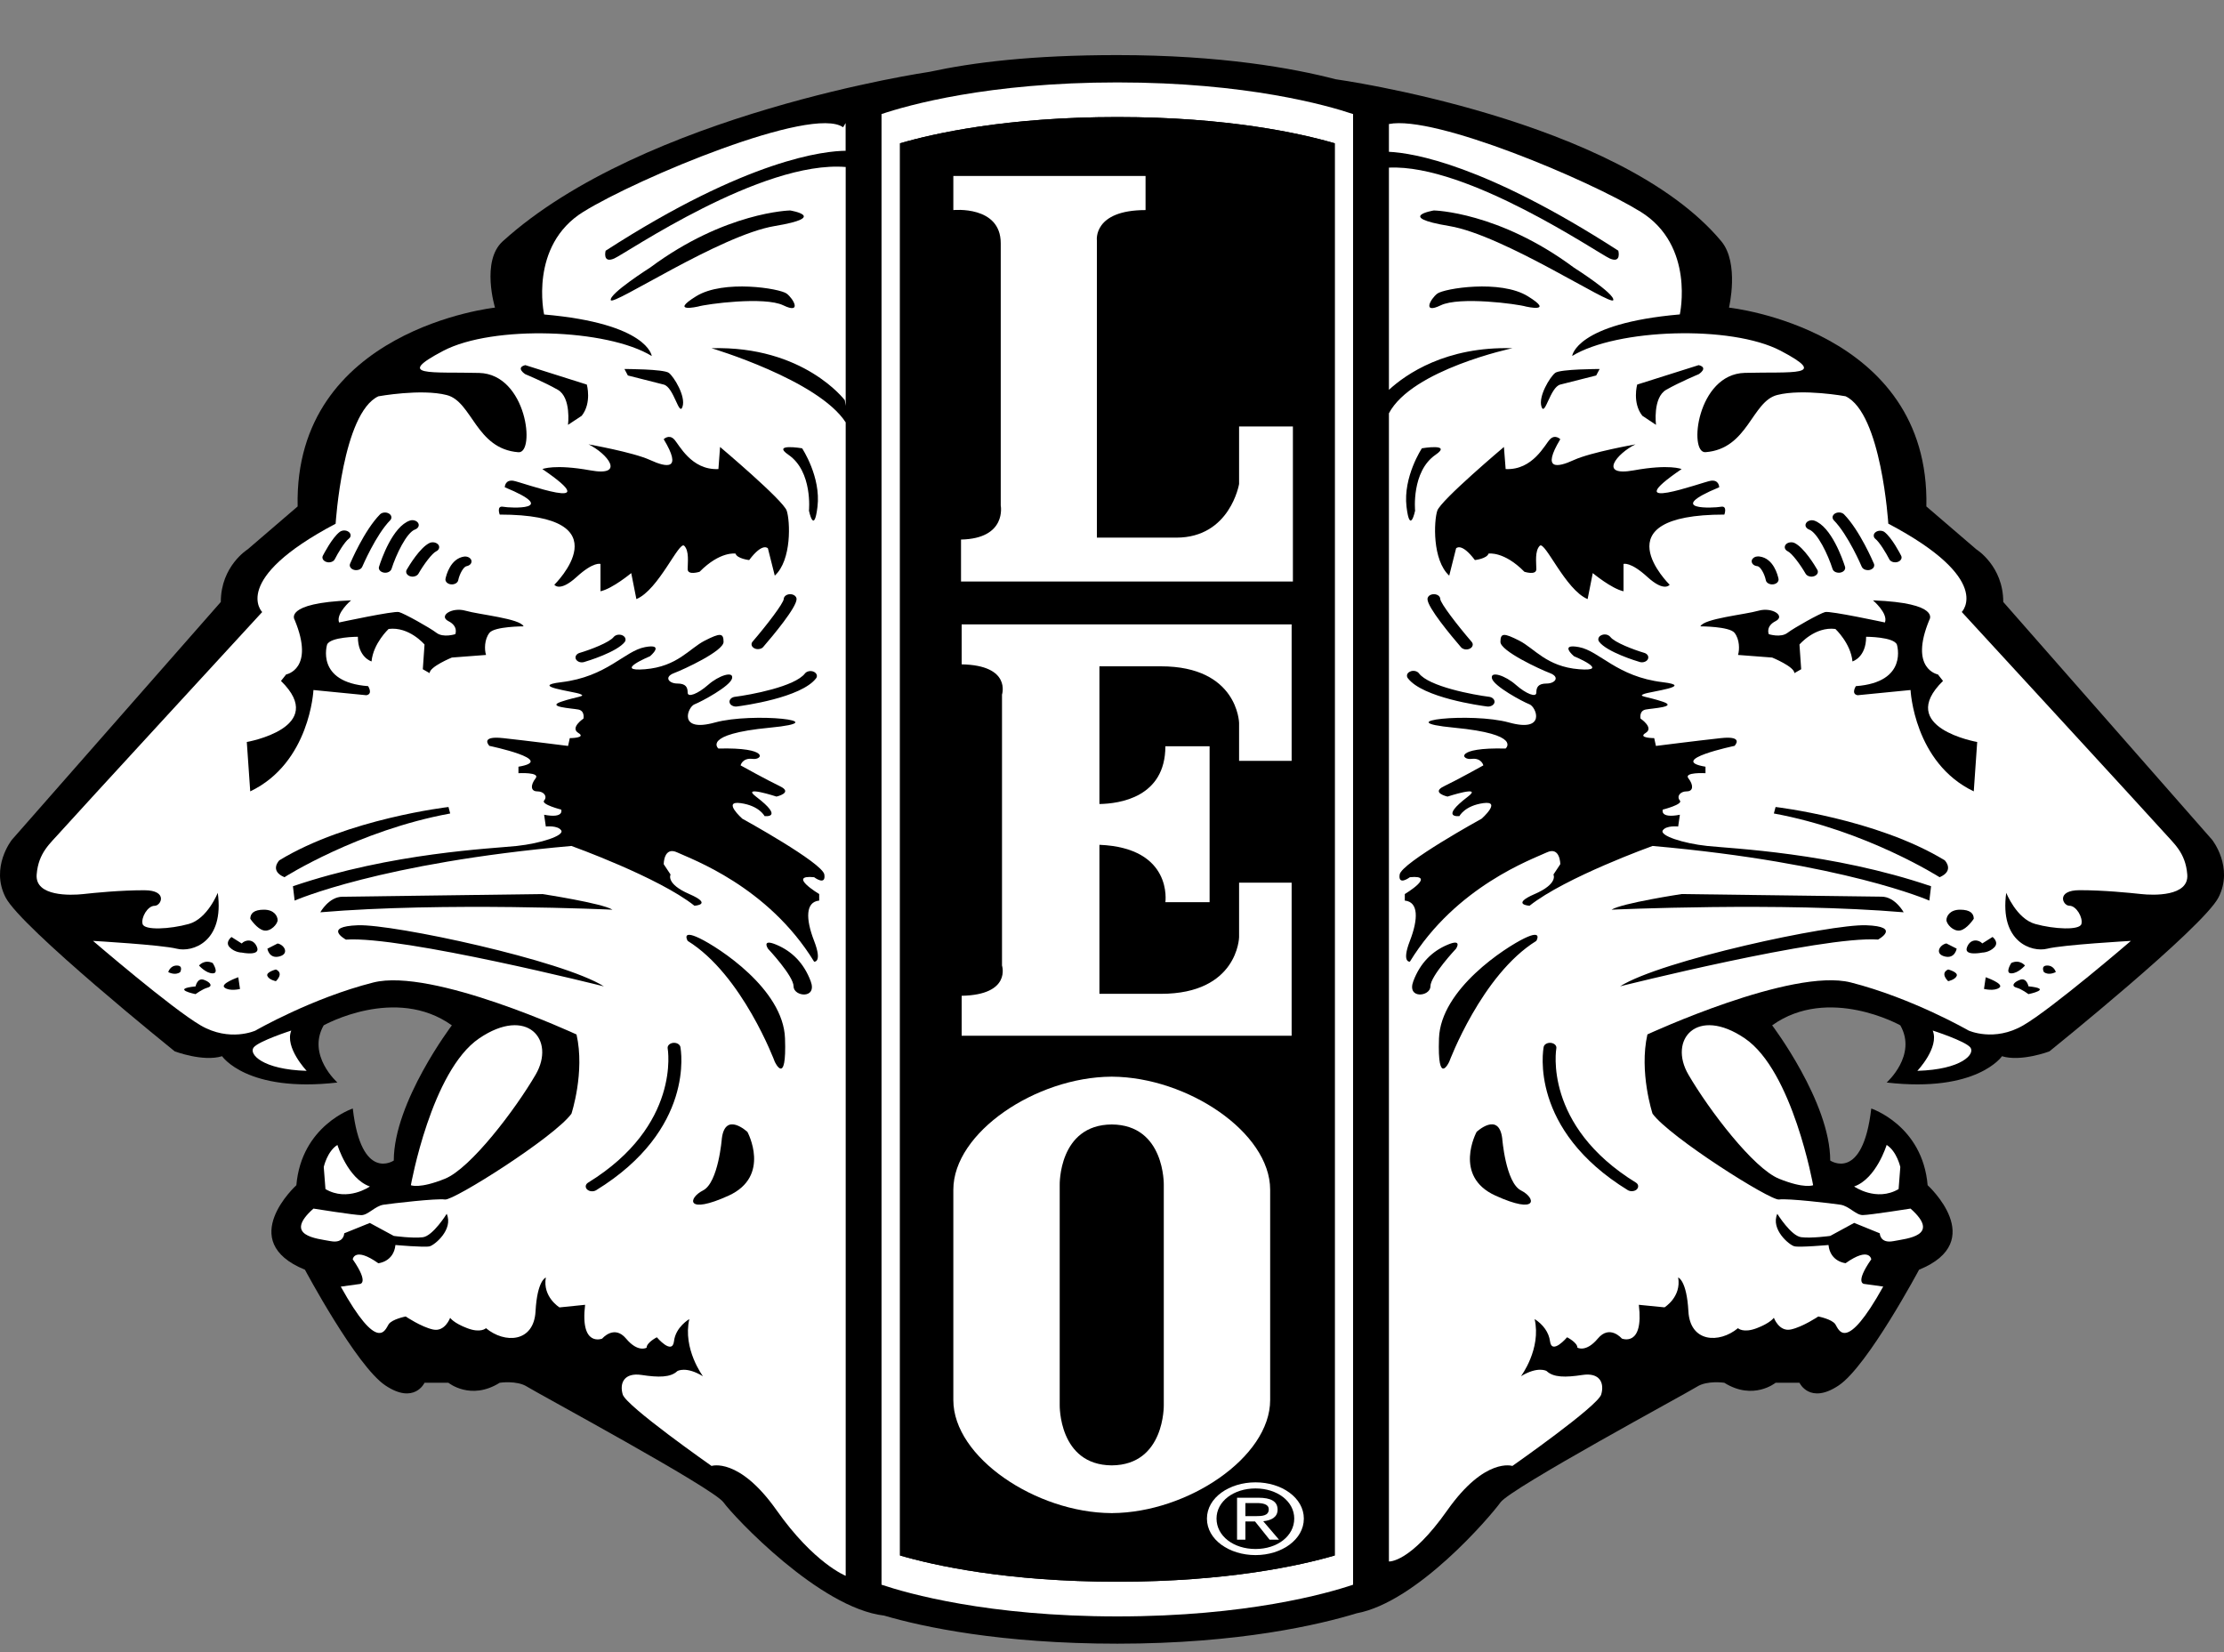 <svg width="35" height="26" viewBox="0 0 35 26" fill="none" xmlns="http://www.w3.org/2000/svg">
<rect x="0" y="0" width="35" height="26" fill="#808080" stroke="none"/>
<path fill-rule="evenodd" clip-rule="evenodd" d="M34.813 13.216L31.526 9.473C31.526 8.906 31.102 8.645 31.102 8.645L30.316 7.97C30.376 5.178 27.21 4.841 27.21 4.841C27.21 4.841 27.376 4.142 27.089 3.797C25.475 1.863 21.018 1.247 21.018 1.247C20.35 1.073 19.212 0.867 17.584 0.867C16.239 0.867 15.318 0.981 14.625 1.131C14.625 1.131 10.13 1.786 7.911 3.798C7.567 4.11 7.79 4.841 7.79 4.841C7.79 4.841 4.624 5.178 4.684 7.97L3.898 8.645C3.898 8.645 3.475 8.906 3.475 9.473L0.187 13.216C0.187 13.216 -0.156 13.646 0.087 14.121C0.329 14.597 2.749 16.545 2.749 16.545C2.749 16.545 3.192 16.714 3.495 16.622C3.495 16.622 3.885 17.2 5.31 17.036C5.31 17.036 4.826 16.607 5.094 16.136C5.094 16.136 6.224 15.502 7.111 16.136C7.111 16.136 6.197 17.343 6.197 18.264C6.197 18.264 5.686 18.611 5.552 17.445C5.552 17.445 4.745 17.711 4.664 18.652C4.664 18.652 3.696 19.532 4.799 19.982C4.799 19.982 5.606 21.495 6.063 21.802C6.52 22.109 6.681 21.761 6.681 21.761H7.057C7.057 21.761 7.407 22.047 7.864 21.761C7.864 21.761 8.133 21.72 8.294 21.822C8.456 21.925 11.225 23.418 11.386 23.643C11.548 23.868 12.899 25.308 13.914 25.425C14.527 25.605 15.751 25.867 17.584 25.867C19.504 25.867 20.77 25.566 21.35 25.389C22.302 25.213 23.453 23.867 23.614 23.643C23.776 23.418 26.545 21.925 26.706 21.823C26.867 21.72 27.136 21.761 27.136 21.761C27.593 22.047 27.943 21.761 27.943 21.761H28.319C28.319 21.761 28.481 22.109 28.938 21.802C29.394 21.495 30.201 19.982 30.201 19.982C31.304 19.532 30.336 18.652 30.336 18.652C30.256 17.711 29.449 17.445 29.449 17.445C29.314 18.611 28.803 18.264 28.803 18.264C28.803 17.343 27.889 16.136 27.889 16.136C28.776 15.502 29.906 16.136 29.906 16.136C30.175 16.607 29.691 17.036 29.691 17.036C31.116 17.2 31.506 16.622 31.506 16.622C31.808 16.714 32.252 16.546 32.252 16.546C32.252 16.546 34.672 14.597 34.914 14.122C35.156 13.646 34.813 13.216 34.813 13.216V13.216Z" fill="black"/>
<path fill-rule="evenodd" clip-rule="evenodd" d="M33.697 14.07C33.509 14.05 33.105 14.009 32.729 14.009C32.353 14.009 32.46 14.254 32.568 14.254C32.675 14.254 32.783 14.439 32.756 14.541C32.729 14.643 32.326 14.623 32.03 14.541C31.734 14.459 31.573 14.05 31.573 14.05C31.465 14.827 31.976 14.991 32.218 14.93C32.46 14.868 33.535 14.807 33.535 14.807C33.535 14.807 32.299 15.87 31.841 16.136C31.384 16.402 30.981 16.218 30.981 16.218C30.981 16.218 30.094 15.707 29.126 15.461C28.198 15.226 25.926 16.279 25.926 16.279C25.792 16.873 26.007 17.527 26.007 17.527C26.276 17.895 27.862 18.898 27.997 18.877C28.131 18.856 28.83 18.938 28.964 18.959C29.099 18.979 29.207 19.122 29.314 19.122C29.422 19.122 30.067 19.02 30.067 19.02C30.551 19.45 30.013 19.49 29.798 19.532C29.583 19.573 29.583 19.409 29.583 19.409L29.18 19.245L28.803 19.45C28.803 19.45 28.507 19.491 28.346 19.47C28.185 19.45 27.97 19.102 27.97 19.102C27.862 19.347 28.158 19.593 28.238 19.613C28.319 19.634 28.776 19.593 28.776 19.593C28.803 19.859 29.045 19.879 29.045 19.879C29.422 19.613 29.449 19.818 29.449 19.818C29.179 20.206 29.341 20.206 29.341 20.206L29.637 20.247C29.045 21.311 28.937 20.922 28.884 20.841C28.83 20.759 28.615 20.718 28.615 20.718C28.615 20.718 28.373 20.881 28.185 20.922C27.997 20.963 27.916 20.738 27.916 20.738C27.916 20.738 27.862 20.82 27.647 20.902C27.432 20.984 27.351 20.902 27.351 20.902C27.055 21.147 26.598 21.127 26.571 20.636C26.544 20.145 26.41 20.104 26.41 20.104C26.463 20.411 26.195 20.574 26.195 20.574L25.791 20.534C25.872 21.208 25.523 21.065 25.523 21.065C25.523 21.065 25.334 20.84 25.146 21.065C24.958 21.29 24.824 21.208 24.824 21.208C24.824 21.127 24.662 21.045 24.662 21.045C24.662 21.045 24.42 21.331 24.393 21.106C24.375 20.971 24.288 20.846 24.151 20.758C24.259 21.229 23.936 21.658 23.936 21.658C24.205 21.495 24.339 21.576 24.339 21.576C24.447 21.679 24.635 21.679 24.904 21.638C25.173 21.597 25.253 21.761 25.199 21.945C25.146 22.129 23.801 23.07 23.801 23.07C23.801 23.07 23.371 22.927 22.779 23.765C22.188 24.604 21.858 24.573 21.858 24.573V6.504C22.222 5.815 23.801 5.48 23.801 5.48C22.755 5.45 22.127 5.888 21.858 6.135V2.638C23.099 2.579 25.155 3.99 25.334 4.068C25.522 4.15 25.468 3.945 25.468 3.945C23.373 2.593 22.244 2.407 21.858 2.389V1.952C22.576 1.807 25.015 2.836 25.818 3.332C26.678 3.864 26.436 4.948 26.436 4.948C24.796 5.091 24.742 5.602 24.742 5.602C25.441 5.173 27.243 5.111 28.023 5.52C28.802 5.929 28.211 5.848 27.458 5.868C26.705 5.888 26.571 7.136 26.84 7.116C27.511 7.065 27.566 6.318 27.969 6.216C28.372 6.113 29.044 6.236 29.044 6.236C29.609 6.502 29.717 8.241 29.717 8.241C31.384 9.12 30.873 9.631 30.873 9.631C30.873 9.631 33.884 12.904 34.046 13.088C34.207 13.272 34.395 13.415 34.422 13.763C34.45 14.111 33.885 14.091 33.697 14.07V14.07ZM4.584 16.218C4.584 16.218 4.073 16.382 3.992 16.484C3.911 16.586 4.127 16.832 4.826 16.852C4.826 16.852 4.476 16.484 4.584 16.218V16.218ZM5.821 18.672C5.821 18.672 5.471 18.918 5.122 18.713L5.095 18.366C5.095 18.366 5.148 18.12 5.31 18.018C5.31 18.018 5.471 18.55 5.821 18.672V18.672ZM6.466 18.652C6.466 18.652 6.788 16.852 7.541 16.341C8.294 15.829 8.751 16.361 8.429 16.913C8.106 17.466 7.407 18.386 7.003 18.55C6.6 18.713 6.466 18.652 6.466 18.652V18.652Z" fill="white"/>
<path fill-rule="evenodd" clip-rule="evenodd" d="M30.416 16.218C30.416 16.218 30.927 16.382 31.008 16.484C31.088 16.586 30.874 16.832 30.174 16.852C30.174 16.852 30.524 16.484 30.416 16.218ZM29.179 18.672C29.179 18.672 29.529 18.918 29.879 18.713L29.906 18.366C29.906 18.366 29.852 18.12 29.691 18.018C29.691 18.018 29.529 18.55 29.179 18.672V18.672ZM28.534 18.652C28.534 18.652 28.212 16.852 27.459 16.341C26.706 15.829 26.249 16.361 26.572 16.913C26.894 17.466 27.593 18.386 27.997 18.55C28.4 18.713 28.534 18.652 28.534 18.652V18.652ZM13.309 2.373C12.989 2.375 11.781 2.493 9.531 3.946C9.531 3.946 9.477 4.15 9.666 4.068C9.848 3.989 11.985 2.52 13.309 2.628V6.387L13.295 6.298C13.295 6.298 12.65 5.439 11.198 5.48C11.198 5.48 12.876 5.979 13.309 6.647V24.799C13.309 24.799 12.811 24.604 12.22 23.765C11.628 22.927 11.198 23.07 11.198 23.07C11.198 23.07 9.854 22.129 9.8 21.945C9.746 21.761 9.827 21.598 10.096 21.638C10.364 21.679 10.553 21.679 10.66 21.577C10.66 21.577 10.795 21.495 11.063 21.659C11.063 21.659 10.741 21.229 10.848 20.759C10.848 20.759 10.633 20.882 10.607 21.107C10.58 21.332 10.337 21.045 10.337 21.045C10.337 21.045 10.176 21.127 10.176 21.209C10.176 21.209 10.041 21.291 9.853 21.066C9.665 20.841 9.477 21.066 9.477 21.066C9.477 21.066 9.127 21.209 9.208 20.534L8.805 20.575C8.805 20.575 8.536 20.411 8.59 20.105C8.59 20.105 8.455 20.145 8.428 20.637C8.401 21.128 7.944 21.148 7.648 20.902C7.648 20.902 7.568 20.984 7.353 20.902C7.138 20.821 7.084 20.739 7.084 20.739C7.084 20.739 7.003 20.964 6.815 20.923C6.627 20.882 6.385 20.718 6.385 20.718C6.385 20.718 6.17 20.759 6.116 20.841C6.062 20.923 5.954 21.311 5.363 20.248L5.659 20.207C5.659 20.207 5.82 20.207 5.551 19.818C5.551 19.818 5.578 19.614 5.954 19.88C5.954 19.88 6.196 19.859 6.223 19.593C6.223 19.593 6.681 19.634 6.761 19.614C6.842 19.593 7.138 19.348 7.03 19.102C7.03 19.102 6.815 19.45 6.654 19.471C6.492 19.491 6.197 19.45 6.197 19.45L5.82 19.246L5.417 19.409C5.417 19.409 5.417 19.573 5.202 19.532C4.987 19.491 4.449 19.45 4.933 19.02C4.933 19.02 5.578 19.123 5.686 19.123C5.793 19.123 5.901 18.98 6.035 18.959C6.17 18.939 6.869 18.857 7.003 18.877C7.138 18.898 8.724 17.896 8.993 17.527C8.993 17.527 9.208 16.873 9.073 16.28C9.073 16.28 6.802 15.226 5.874 15.462C4.906 15.707 4.019 16.219 4.019 16.219C4.019 16.219 3.615 16.403 3.158 16.137C2.701 15.871 1.464 14.807 1.464 14.807C1.464 14.807 2.54 14.869 2.782 14.93C3.024 14.991 3.534 14.828 3.427 14.05C3.427 14.05 3.266 14.46 2.97 14.541C2.674 14.623 2.271 14.644 2.244 14.541C2.217 14.439 2.324 14.255 2.432 14.255C2.539 14.255 2.647 14.01 2.271 14.01C1.894 14.01 1.491 14.05 1.303 14.071C1.114 14.091 0.55 14.112 0.577 13.764C0.604 13.416 0.792 13.273 0.953 13.089C1.115 12.905 4.126 9.632 4.126 9.632C4.126 9.632 3.615 9.121 5.282 8.242C5.282 8.242 5.39 6.503 5.954 6.237C5.954 6.237 6.627 6.114 7.03 6.217C7.433 6.319 7.488 7.066 8.159 7.117C8.428 7.137 8.294 5.889 7.541 5.869C6.788 5.849 6.197 5.93 6.976 5.521C7.756 5.112 9.558 5.174 10.257 5.603C10.257 5.603 10.203 5.092 8.563 4.949C8.563 4.949 8.321 3.865 9.181 3.333C10.041 2.801 12.784 1.656 13.268 2.003L13.308 1.937V2.373H13.309V2.373ZM13.873 24.939V1.795C14.283 1.657 15.549 1.297 17.584 1.297C19.619 1.297 20.884 1.657 21.294 1.795V24.939C20.885 25.077 19.619 25.438 17.584 25.438C15.549 25.438 14.284 25.077 13.873 24.939V24.939Z" fill="white"/>
<path fill-rule="evenodd" clip-rule="evenodd" d="M12.435 3.312C12.435 3.312 11.413 3.332 10.23 4.212C10.23 4.212 9.585 4.621 9.612 4.723C9.638 4.825 11.333 3.7 12.193 3.557C13.053 3.414 12.435 3.312 12.435 3.312ZM10.983 4.825C11.117 4.784 12.032 4.662 12.327 4.805C12.623 4.948 12.489 4.703 12.381 4.621C12.274 4.539 11.386 4.396 10.956 4.662C10.526 4.928 10.983 4.825 10.983 4.825V4.825ZM9.827 5.807C9.827 5.807 10.445 5.807 10.526 5.868C10.607 5.93 10.795 6.237 10.741 6.4C10.687 6.564 10.607 6.093 10.445 6.052L9.881 5.909L9.827 5.807V5.807ZM8.267 5.746L9.235 6.052C9.235 6.052 9.316 6.339 9.155 6.543L8.939 6.686C8.939 6.686 8.993 6.257 8.778 6.134C8.563 6.011 8.267 5.889 8.267 5.889C8.267 5.889 8.106 5.787 8.267 5.746V5.746ZM12.731 8.037C12.731 8.037 12.792 7.42 12.408 7.157C12.139 6.973 12.623 7.055 12.623 7.055C12.623 7.055 12.922 7.503 12.865 7.975C12.811 8.425 12.731 8.037 12.731 8.037V8.037ZM8.724 9.202C8.724 9.202 9.854 8.098 7.864 8.098C7.864 8.098 7.81 7.955 7.918 7.975C8.025 7.996 8.832 8.036 7.944 7.668C7.944 7.668 7.944 7.546 8.079 7.566C8.213 7.587 9.585 8.098 8.536 7.382C8.536 7.382 8.724 7.3 9.289 7.402C9.853 7.505 9.558 7.137 9.262 6.993C9.262 6.993 9.961 7.116 10.23 7.239C10.499 7.362 10.741 7.402 10.445 6.912C10.445 6.912 10.526 6.83 10.607 6.912C10.687 6.993 10.875 7.402 11.306 7.382L11.332 7.034C11.332 7.034 12.327 7.873 12.381 8.037C12.435 8.2 12.462 8.814 12.193 9.059L12.085 8.63C12.085 8.63 12.005 8.528 11.79 8.814C11.79 8.814 11.601 8.793 11.575 8.712C11.575 8.712 11.333 8.671 11.01 8.998C11.01 8.998 10.822 9.059 10.822 8.957C10.822 8.855 10.849 8.671 10.768 8.589C10.687 8.507 10.365 9.284 10.015 9.428C10.015 9.428 9.961 9.162 9.934 9.019C9.934 9.019 9.639 9.264 9.45 9.305V8.875C9.45 8.875 9.343 8.834 9.074 9.08C8.805 9.325 8.724 9.202 8.724 9.202V9.202ZM5.269 8.8C5.318 8.703 5.421 8.531 5.488 8.479C5.498 8.472 5.505 8.464 5.51 8.455C5.515 8.445 5.518 8.435 5.518 8.425C5.518 8.415 5.515 8.405 5.51 8.396C5.505 8.386 5.498 8.378 5.488 8.371C5.479 8.364 5.468 8.358 5.456 8.354C5.443 8.35 5.43 8.348 5.417 8.348C5.404 8.348 5.391 8.35 5.379 8.354C5.366 8.358 5.355 8.364 5.346 8.371C5.227 8.462 5.096 8.717 5.081 8.745C5.076 8.755 5.074 8.765 5.074 8.775C5.075 8.785 5.078 8.795 5.083 8.804C5.088 8.813 5.096 8.821 5.106 8.828C5.115 8.835 5.126 8.841 5.139 8.844C5.151 8.848 5.164 8.85 5.178 8.85C5.191 8.849 5.204 8.847 5.216 8.843C5.228 8.839 5.239 8.833 5.248 8.826C5.257 8.818 5.264 8.81 5.269 8.8ZM5.701 8.919C5.704 8.914 5.914 8.417 6.143 8.185C6.157 8.168 6.163 8.149 6.158 8.129C6.154 8.11 6.14 8.093 6.119 8.081C6.099 8.069 6.073 8.064 6.047 8.066C6.022 8.068 5.998 8.078 5.982 8.093C5.732 8.346 5.518 8.851 5.509 8.872C5.501 8.892 5.503 8.913 5.516 8.931C5.528 8.949 5.549 8.963 5.575 8.969C5.6 8.975 5.628 8.973 5.651 8.964C5.675 8.955 5.693 8.938 5.701 8.919V8.919ZM6.161 8.955C6.232 8.73 6.4 8.377 6.534 8.332C6.557 8.323 6.575 8.308 6.584 8.289C6.593 8.27 6.592 8.25 6.581 8.232C6.571 8.214 6.551 8.199 6.527 8.192C6.503 8.184 6.476 8.184 6.452 8.192C6.178 8.284 5.998 8.813 5.965 8.919C5.958 8.938 5.963 8.959 5.977 8.977C5.991 8.994 6.013 9.006 6.039 9.011C6.065 9.016 6.092 9.013 6.115 9.002C6.138 8.991 6.154 8.974 6.161 8.955V8.955ZM6.585 9.029C6.669 8.882 6.801 8.705 6.867 8.675C6.889 8.664 6.904 8.647 6.909 8.628C6.915 8.609 6.911 8.589 6.898 8.572C6.884 8.555 6.863 8.543 6.838 8.537C6.813 8.532 6.786 8.534 6.764 8.543C6.609 8.614 6.434 8.909 6.4 8.967C6.395 8.976 6.392 8.986 6.392 8.996C6.392 9.006 6.394 9.016 6.399 9.026C6.404 9.035 6.411 9.044 6.42 9.051C6.429 9.058 6.44 9.064 6.452 9.068C6.464 9.072 6.477 9.074 6.491 9.075C6.504 9.075 6.517 9.073 6.529 9.069C6.542 9.066 6.553 9.06 6.562 9.053C6.572 9.046 6.58 9.038 6.585 9.029ZM7.211 9.132C7.233 9.026 7.298 8.916 7.343 8.91C7.368 8.905 7.389 8.894 7.404 8.878C7.418 8.861 7.423 8.842 7.419 8.822C7.415 8.803 7.401 8.786 7.381 8.774C7.361 8.762 7.335 8.757 7.31 8.758C7.088 8.787 7.022 9.055 7.011 9.109C7.007 9.129 7.014 9.149 7.03 9.166C7.046 9.182 7.069 9.193 7.096 9.196C7.122 9.199 7.149 9.194 7.171 9.182C7.192 9.17 7.207 9.152 7.211 9.132V9.132ZM9.191 10.419C9.244 10.404 9.712 10.261 9.834 10.1C9.845 10.082 9.848 10.062 9.84 10.043C9.833 10.024 9.816 10.008 9.794 9.998C9.771 9.988 9.745 9.986 9.72 9.99C9.694 9.995 9.673 10.007 9.659 10.023C9.593 10.11 9.292 10.225 9.118 10.276C9.094 10.284 9.075 10.299 9.065 10.317C9.055 10.335 9.054 10.356 9.064 10.375C9.073 10.393 9.092 10.408 9.115 10.417C9.139 10.425 9.166 10.426 9.191 10.419ZM12.008 10.185C12.167 10.001 12.536 9.559 12.536 9.428C12.536 9.407 12.525 9.388 12.506 9.373C12.487 9.359 12.462 9.351 12.435 9.351C12.408 9.351 12.383 9.359 12.364 9.373C12.345 9.388 12.334 9.407 12.334 9.428V9.427C12.328 9.496 12.073 9.831 11.84 10.102C11.828 10.118 11.824 10.138 11.83 10.157C11.836 10.176 11.851 10.192 11.873 10.203C11.894 10.214 11.92 10.218 11.945 10.214C11.97 10.211 11.993 10.201 12.008 10.185V10.185ZM11.591 11.119C11.695 11.106 12.613 10.981 12.845 10.672C12.857 10.655 12.859 10.634 12.852 10.616C12.844 10.597 12.828 10.581 12.805 10.571C12.783 10.561 12.756 10.558 12.731 10.563C12.706 10.568 12.684 10.579 12.67 10.596C12.513 10.805 11.814 10.935 11.558 10.967C11.533 10.972 11.511 10.983 11.497 11C11.483 11.016 11.477 11.036 11.482 11.055C11.486 11.074 11.499 11.092 11.52 11.103C11.54 11.115 11.566 11.121 11.591 11.119V11.119ZM4.503 10.614C4.503 10.614 4.96 10.532 4.637 9.755C4.637 9.755 4.449 9.489 5.525 9.448C5.525 9.448 5.283 9.652 5.336 9.796C5.336 9.796 6.197 9.611 6.278 9.632C6.358 9.652 6.762 9.877 6.869 9.959C6.977 10.041 7.165 9.98 7.165 9.98C7.165 9.98 7.219 9.857 7.057 9.775C6.896 9.693 7.111 9.55 7.326 9.611C7.541 9.673 8.186 9.734 8.24 9.857C8.24 9.857 7.783 9.857 7.703 9.959C7.622 10.061 7.622 10.225 7.649 10.307L7.111 10.348C7.111 10.348 6.761 10.491 6.761 10.593L6.654 10.532L6.681 10.143C6.681 10.143 6.439 9.857 6.116 9.898C6.116 9.898 5.874 10.123 5.847 10.409C5.847 10.409 5.632 10.348 5.632 10.021C5.632 10.021 5.202 10.021 5.148 10.143C5.148 10.143 4.96 10.736 5.793 10.798C5.793 10.798 5.874 10.921 5.766 10.941L4.933 10.859C4.933 10.859 4.879 12.005 3.938 12.454L3.884 11.677C3.884 11.677 5.175 11.452 4.422 10.716L4.503 10.614V10.614Z" fill="black"/>
<path fill-rule="evenodd" clip-rule="evenodd" d="M7.702 11.738C7.702 11.738 8.778 11.963 8.159 12.066V12.168C8.159 12.168 8.509 12.148 8.428 12.25C8.348 12.352 8.348 12.454 8.455 12.454C8.563 12.454 8.617 12.536 8.563 12.598C8.509 12.659 8.832 12.741 8.832 12.741C8.832 12.741 8.886 12.884 8.563 12.822L8.59 13.007C8.59 13.007 8.778 12.986 8.832 13.068C8.886 13.15 8.509 13.273 8.133 13.313C7.756 13.354 6.17 13.416 4.61 13.947L4.637 14.173C4.637 14.173 5.982 13.579 8.993 13.313C8.993 13.313 10.364 13.805 10.929 14.254C10.929 14.254 11.229 14.236 10.848 14.07C10.472 13.907 10.553 13.763 10.553 13.763L10.445 13.6C10.445 13.6 10.445 13.313 10.661 13.416C10.876 13.518 12.086 13.947 12.812 15.134C12.812 15.134 12.946 15.154 12.812 14.807C12.677 14.459 12.677 14.193 12.892 14.173V14.07C12.892 14.07 12.381 13.763 12.812 13.805C12.812 13.805 13 13.947 12.973 13.763C12.946 13.579 11.682 12.884 11.682 12.884C11.682 12.884 11.36 12.598 11.655 12.639C11.951 12.68 12.032 12.843 12.032 12.843C12.032 12.843 12.354 12.884 11.897 12.536C11.655 12.352 12.22 12.536 12.22 12.536C12.22 12.536 12.489 12.475 12.274 12.373C12.059 12.27 11.655 12.045 11.655 12.045C11.655 12.045 11.682 11.923 11.844 11.943C12.005 11.963 12.113 11.759 11.306 11.78C11.306 11.78 11.037 11.555 12.113 11.452C13.188 11.35 11.844 11.207 11.252 11.37C10.661 11.534 10.822 11.125 10.93 11.084C11.037 11.043 11.494 10.798 11.521 10.675C11.548 10.552 11.306 10.634 11.145 10.777C10.983 10.92 10.822 10.982 10.822 10.9C10.822 10.818 10.795 10.757 10.661 10.757C10.526 10.757 10.445 10.655 10.607 10.593C10.768 10.532 11.387 10.245 11.387 10.102C11.387 9.959 11.333 9.959 11.091 10.082C10.849 10.205 10.661 10.491 10.15 10.532C9.639 10.573 10.23 10.327 10.23 10.327C10.23 10.327 10.473 10.123 10.15 10.184C9.827 10.245 9.554 10.65 8.832 10.736C8.322 10.798 9.021 10.88 9.128 10.921C9.236 10.961 9.074 10.961 8.832 11.043C8.59 11.125 8.994 11.146 9.101 11.166C9.209 11.187 9.182 11.309 9.182 11.309C9.182 11.309 8.967 11.452 9.101 11.534C9.236 11.616 8.967 11.616 8.967 11.616L8.94 11.739C8.94 11.739 8.295 11.657 7.918 11.616C7.541 11.575 7.702 11.738 7.702 11.738V11.738Z" fill="black"/>
<path fill-rule="evenodd" clip-rule="evenodd" d="M4.476 13.805C4.476 13.805 5.633 13.068 7.085 12.802L7.058 12.7C7.058 12.7 5.471 12.884 4.396 13.539C4.396 13.539 4.234 13.702 4.476 13.805V13.805ZM5.041 14.357C5.041 14.357 5.175 14.112 5.391 14.112L8.536 14.07C8.536 14.07 9.478 14.214 9.639 14.316C9.639 14.316 6.977 14.193 5.041 14.357ZM5.444 14.787C5.444 14.787 5.068 14.582 5.632 14.561C6.197 14.541 8.859 15.114 9.504 15.523C9.505 15.523 6.332 14.725 5.444 14.787ZM3.939 14.459C3.939 14.377 3.993 14.316 4.154 14.316C4.315 14.316 4.369 14.418 4.369 14.48C4.369 14.541 4.261 14.664 4.154 14.643C4.046 14.623 3.939 14.459 3.939 14.459V14.459ZM4.369 14.848C4.476 14.868 4.557 15.011 4.396 15.052C4.234 15.093 4.208 14.93 4.208 14.93L4.369 14.848ZM3.804 14.848L3.643 14.746C3.643 14.746 3.535 14.827 3.616 14.909C3.697 14.991 3.804 14.991 3.804 14.991C3.804 14.991 4.1 15.052 4.046 14.909C3.992 14.766 3.858 14.787 3.804 14.848V14.848ZM4.342 15.257C4.342 15.257 4.181 15.298 4.208 15.359C4.234 15.421 4.342 15.441 4.342 15.441C4.342 15.441 4.476 15.318 4.342 15.257ZM3.75 15.379C3.75 15.379 3.455 15.482 3.535 15.543C3.616 15.604 3.777 15.564 3.777 15.564L3.75 15.379ZM3.347 15.155C3.347 15.155 3.455 15.318 3.347 15.318C3.24 15.318 3.132 15.195 3.132 15.195C3.132 15.195 3.213 15.093 3.347 15.155V15.155ZM3.078 15.523C3.078 15.523 3.105 15.379 3.213 15.421C3.32 15.461 3.347 15.523 3.266 15.543C3.186 15.564 3.078 15.645 3.078 15.645C3.078 15.645 2.675 15.564 3.078 15.523ZM2.836 15.298C2.836 15.298 2.89 15.195 2.783 15.195C2.675 15.195 2.648 15.298 2.648 15.298C2.648 15.298 2.756 15.359 2.836 15.298ZM11.36 17.916C11.36 17.916 11.306 18.611 11.064 18.734C10.822 18.857 10.795 19.122 11.467 18.816C12.139 18.509 11.763 17.814 11.763 17.814C11.763 17.814 11.414 17.486 11.36 17.916ZM10.507 16.495C10.509 16.507 10.72 17.712 9.253 18.613C9.233 18.626 9.221 18.644 9.218 18.664C9.216 18.684 9.224 18.704 9.24 18.719C9.257 18.735 9.281 18.745 9.306 18.747C9.332 18.75 9.359 18.744 9.38 18.732C10.939 17.775 10.717 16.526 10.707 16.473C10.702 16.454 10.687 16.437 10.666 16.425C10.645 16.414 10.619 16.409 10.593 16.412C10.568 16.415 10.544 16.425 10.528 16.441C10.512 16.456 10.505 16.476 10.507 16.495V16.495ZM12.193 16.709C12.193 16.709 11.683 15.339 10.822 14.807C10.822 14.807 10.714 14.623 11.01 14.766C11.306 14.909 12.328 15.564 12.354 16.341C12.382 17.118 12.193 16.709 12.193 16.709ZM12.086 14.93C12.086 14.93 12.489 15.359 12.489 15.523C12.489 15.686 12.866 15.727 12.758 15.441C12.65 15.154 12.462 14.97 12.22 14.868C11.978 14.766 12.086 14.93 12.086 14.93V14.93ZM22.566 3.312C22.566 3.312 23.587 3.332 24.77 4.212C24.77 4.212 25.415 4.621 25.389 4.723C25.362 4.825 23.668 3.7 22.807 3.557C21.947 3.414 22.566 3.312 22.566 3.312ZM24.018 4.825C23.883 4.784 22.969 4.662 22.673 4.805C22.378 4.948 22.512 4.703 22.619 4.621C22.727 4.539 23.614 4.396 24.044 4.662C24.475 4.928 24.018 4.825 24.018 4.825V4.825ZM25.174 5.807C25.174 5.807 24.555 5.807 24.475 5.868C24.394 5.93 24.206 6.237 24.259 6.4C24.313 6.564 24.394 6.093 24.555 6.052L25.12 5.909L25.174 5.807V5.807ZM26.733 5.746L25.765 6.052C25.765 6.052 25.685 6.339 25.846 6.543L26.061 6.686C26.061 6.686 26.007 6.257 26.222 6.134C26.438 6.011 26.733 5.889 26.733 5.889C26.733 5.889 26.894 5.787 26.733 5.746V5.746ZM22.27 8.037C22.27 8.037 22.209 7.42 22.592 7.157C22.861 6.973 22.377 7.055 22.377 7.055C22.377 7.055 22.079 7.503 22.135 7.975C22.189 8.425 22.27 8.037 22.27 8.037V8.037ZM26.276 9.202C26.276 9.202 25.147 8.098 27.137 8.098C27.137 8.098 27.19 7.955 27.083 7.975C26.975 7.996 26.169 8.036 27.056 7.668C27.056 7.668 27.056 7.546 26.922 7.566C26.787 7.587 25.416 8.098 26.464 7.382C26.464 7.382 26.276 7.3 25.712 7.402C25.147 7.505 25.442 7.137 25.738 6.993C25.738 6.993 25.039 7.116 24.77 7.239C24.502 7.362 24.26 7.402 24.555 6.912C24.555 6.912 24.475 6.83 24.394 6.912C24.313 6.993 24.125 7.402 23.695 7.382L23.668 7.034C23.668 7.034 22.673 7.873 22.619 8.037C22.565 8.2 22.539 8.814 22.807 9.059L22.915 8.63C22.915 8.63 22.995 8.528 23.211 8.814C23.211 8.814 23.399 8.793 23.426 8.712C23.426 8.712 23.668 8.671 23.99 8.998C23.99 8.998 24.178 9.059 24.178 8.957C24.178 8.855 24.151 8.671 24.232 8.589C24.313 8.507 24.636 9.284 24.985 9.428C24.985 9.428 25.039 9.162 25.066 9.019C25.066 9.019 25.361 9.264 25.55 9.305V8.875C25.55 8.875 25.657 8.834 25.926 9.08C26.195 9.325 26.276 9.202 26.276 9.202V9.202ZM29.732 8.8C29.682 8.703 29.579 8.531 29.512 8.479C29.495 8.465 29.487 8.446 29.488 8.426C29.488 8.407 29.499 8.388 29.517 8.375C29.535 8.361 29.559 8.353 29.585 8.352C29.61 8.352 29.636 8.358 29.655 8.371C29.774 8.462 29.905 8.717 29.919 8.745C29.924 8.755 29.926 8.765 29.926 8.775C29.926 8.785 29.923 8.795 29.917 8.804C29.912 8.813 29.904 8.821 29.895 8.828C29.885 8.835 29.874 8.841 29.862 8.844C29.849 8.848 29.836 8.85 29.823 8.849C29.81 8.849 29.797 8.847 29.785 8.843C29.773 8.839 29.762 8.833 29.753 8.826C29.743 8.818 29.736 8.81 29.732 8.8V8.8ZM29.299 8.919C29.297 8.914 29.086 8.417 28.857 8.185C28.843 8.168 28.837 8.148 28.841 8.129C28.846 8.109 28.86 8.092 28.88 8.08C28.901 8.068 28.927 8.063 28.953 8.065C28.979 8.068 29.002 8.077 29.019 8.093C29.268 8.346 29.482 8.851 29.491 8.872C29.495 8.882 29.497 8.892 29.495 8.902C29.494 8.912 29.491 8.922 29.485 8.931C29.479 8.94 29.47 8.948 29.46 8.954C29.45 8.961 29.439 8.966 29.426 8.969C29.413 8.972 29.4 8.973 29.387 8.972C29.374 8.971 29.361 8.968 29.349 8.964C29.337 8.959 29.327 8.953 29.318 8.945C29.31 8.937 29.303 8.929 29.299 8.919ZM28.84 8.955C28.769 8.73 28.601 8.377 28.467 8.332C28.445 8.323 28.428 8.307 28.419 8.289C28.411 8.271 28.412 8.251 28.423 8.233C28.433 8.215 28.452 8.201 28.475 8.194C28.498 8.186 28.524 8.185 28.549 8.192C28.822 8.284 29.002 8.813 29.036 8.919C29.039 8.929 29.04 8.939 29.037 8.949C29.035 8.959 29.031 8.968 29.024 8.977C29.017 8.985 29.008 8.993 28.997 8.999C28.986 9.005 28.974 9.009 28.962 9.011C28.949 9.014 28.935 9.014 28.922 9.012C28.909 9.011 28.897 9.007 28.885 9.002C28.874 8.997 28.864 8.99 28.856 8.982C28.849 8.974 28.843 8.964 28.84 8.955ZM28.416 9.029C28.331 8.882 28.199 8.705 28.133 8.675C28.111 8.664 28.096 8.647 28.09 8.628C28.084 8.609 28.089 8.588 28.102 8.571C28.115 8.554 28.137 8.542 28.162 8.537C28.187 8.532 28.214 8.534 28.237 8.543C28.391 8.614 28.567 8.909 28.6 8.967C28.611 8.986 28.611 9.007 28.602 9.026C28.592 9.045 28.573 9.06 28.548 9.068C28.536 9.072 28.523 9.074 28.51 9.075C28.497 9.075 28.483 9.073 28.471 9.069C28.459 9.066 28.448 9.06 28.438 9.053C28.429 9.046 28.421 9.038 28.416 9.029V9.029ZM27.79 9.132C27.768 9.026 27.703 8.916 27.658 8.91C27.644 8.909 27.631 8.906 27.619 8.901C27.607 8.896 27.596 8.889 27.587 8.88C27.579 8.872 27.573 8.862 27.57 8.852C27.566 8.842 27.566 8.831 27.568 8.821C27.57 8.81 27.575 8.8 27.583 8.792C27.59 8.783 27.6 8.775 27.612 8.769C27.623 8.763 27.636 8.759 27.65 8.758C27.663 8.756 27.677 8.756 27.691 8.758C27.913 8.787 27.978 9.055 27.989 9.109C27.993 9.129 27.986 9.149 27.971 9.166C27.955 9.182 27.931 9.193 27.905 9.196C27.878 9.199 27.851 9.194 27.83 9.182C27.808 9.17 27.794 9.152 27.79 9.132V9.132ZM25.809 10.419C25.756 10.404 25.289 10.261 25.167 10.1C25.16 10.091 25.156 10.081 25.154 10.071C25.152 10.061 25.153 10.051 25.157 10.041C25.16 10.032 25.166 10.023 25.174 10.014C25.183 10.007 25.193 10 25.204 9.995C25.216 9.99 25.228 9.987 25.241 9.985C25.255 9.984 25.268 9.985 25.281 9.987C25.294 9.99 25.306 9.995 25.316 10.001C25.326 10.007 25.335 10.015 25.342 10.023C25.407 10.11 25.708 10.225 25.882 10.276C25.905 10.284 25.923 10.299 25.933 10.317C25.942 10.335 25.942 10.355 25.933 10.374C25.924 10.392 25.906 10.407 25.883 10.415C25.86 10.424 25.834 10.425 25.809 10.419V10.419ZM22.992 10.185C22.834 10.001 22.465 9.559 22.465 9.428C22.465 9.407 22.476 9.388 22.494 9.373C22.513 9.359 22.539 9.351 22.566 9.351C22.593 9.351 22.618 9.359 22.637 9.373C22.656 9.388 22.666 9.407 22.666 9.428V9.427C22.672 9.496 22.928 9.831 23.161 10.102C23.175 10.119 23.181 10.139 23.175 10.159C23.17 10.179 23.154 10.197 23.131 10.208C23.109 10.219 23.082 10.223 23.056 10.219C23.029 10.214 23.007 10.203 22.992 10.185ZM23.409 11.119C23.306 11.106 22.387 10.981 22.155 10.672C22.142 10.655 22.139 10.634 22.145 10.614C22.152 10.594 22.169 10.578 22.193 10.568C22.216 10.557 22.243 10.555 22.269 10.56C22.295 10.566 22.317 10.578 22.33 10.596C22.487 10.805 23.186 10.935 23.443 10.967H23.442C23.467 10.972 23.489 10.983 23.503 11C23.517 11.016 23.523 11.036 23.519 11.055C23.515 11.074 23.501 11.091 23.481 11.103C23.46 11.115 23.435 11.121 23.409 11.119V11.119ZM30.498 10.614C30.498 10.614 30.04 10.532 30.363 9.755C30.363 9.755 30.551 9.489 29.476 9.448C29.476 9.448 29.718 9.652 29.664 9.796C29.664 9.796 28.804 9.611 28.723 9.632C28.642 9.652 28.239 9.877 28.131 9.959C28.024 10.041 27.836 9.98 27.836 9.98C27.836 9.98 27.782 9.857 27.943 9.775C28.104 9.693 27.889 9.55 27.674 9.611C27.459 9.673 26.814 9.734 26.76 9.857C26.76 9.857 27.217 9.857 27.297 9.959C27.378 10.061 27.378 10.225 27.352 10.307L27.889 10.348C27.889 10.348 28.239 10.491 28.239 10.593L28.346 10.532L28.319 10.143C28.319 10.143 28.561 9.857 28.884 9.898C28.884 9.898 29.126 10.123 29.153 10.409C29.153 10.409 29.368 10.348 29.368 10.021C29.368 10.021 29.798 10.021 29.852 10.143C29.852 10.143 30.04 10.736 29.207 10.798C29.207 10.798 29.126 10.921 29.234 10.941L30.067 10.859C30.067 10.859 30.121 12.005 31.062 12.454L31.116 11.677C31.116 11.677 29.826 11.452 30.578 10.716L30.498 10.614V10.614Z" fill="black"/>
<path fill-rule="evenodd" clip-rule="evenodd" d="M27.297 11.738C27.297 11.738 26.222 11.963 26.84 12.066V12.168C26.84 12.168 26.491 12.148 26.572 12.25C26.652 12.352 26.652 12.454 26.545 12.454C26.437 12.454 26.383 12.536 26.437 12.598C26.491 12.659 26.168 12.741 26.168 12.741C26.168 12.741 26.114 12.884 26.437 12.822L26.41 13.007C26.41 13.007 26.222 12.986 26.168 13.068C26.114 13.15 26.49 13.273 26.867 13.313C27.244 13.354 28.83 13.416 30.39 13.947L30.363 14.173C30.363 14.173 29.018 13.579 26.007 13.313C26.007 13.313 24.636 13.805 24.071 14.254C24.071 14.254 23.771 14.236 24.151 14.07C24.528 13.907 24.447 13.763 24.447 13.763L24.555 13.6C24.555 13.6 24.555 13.313 24.339 13.416C24.124 13.518 22.914 13.947 22.188 15.134C22.188 15.134 22.054 15.154 22.188 14.807C22.323 14.459 22.323 14.193 22.108 14.173V14.07C22.108 14.07 22.619 13.763 22.188 13.805C22.188 13.805 22 13.947 22.027 13.763C22.054 13.579 23.317 12.884 23.317 12.884C23.317 12.884 23.64 12.598 23.344 12.639C23.049 12.68 22.968 12.843 22.968 12.843C22.968 12.843 22.645 12.884 23.102 12.536C23.344 12.352 22.78 12.536 22.78 12.536C22.78 12.536 22.511 12.475 22.726 12.373C22.941 12.27 23.344 12.045 23.344 12.045C23.344 12.045 23.317 11.923 23.157 11.943C22.995 11.963 22.887 11.759 23.694 11.78C23.694 11.78 23.963 11.555 22.887 11.452C21.812 11.35 23.157 11.207 23.747 11.37C24.339 11.534 24.178 11.125 24.07 11.084C23.963 11.043 23.506 10.798 23.479 10.675C23.452 10.552 23.694 10.634 23.855 10.777C24.017 10.92 24.178 10.982 24.178 10.9C24.178 10.818 24.205 10.757 24.339 10.757C24.474 10.757 24.554 10.655 24.393 10.593C24.232 10.532 23.613 10.245 23.613 10.102C23.613 9.959 23.667 9.959 23.909 10.082C24.151 10.205 24.339 10.491 24.85 10.532C25.361 10.573 24.77 10.327 24.77 10.327C24.77 10.327 24.528 10.123 24.85 10.184C25.173 10.245 25.446 10.65 26.168 10.736C26.678 10.798 25.98 10.88 25.872 10.921C25.765 10.961 25.926 10.961 26.168 11.043C26.41 11.125 26.006 11.146 25.899 11.166C25.791 11.187 25.818 11.309 25.818 11.309C25.818 11.309 26.033 11.452 25.899 11.534C25.764 11.616 26.033 11.616 26.033 11.616L26.06 11.739C26.06 11.739 26.706 11.657 27.082 11.616C27.459 11.575 27.297 11.738 27.297 11.738V11.738Z" fill="black"/>
<path fill-rule="evenodd" clip-rule="evenodd" d="M30.524 13.805C30.524 13.805 29.368 13.068 27.916 12.802L27.943 12.7C27.943 12.7 29.529 12.884 30.605 13.539C30.605 13.539 30.766 13.702 30.524 13.805V13.805ZM29.959 14.357C29.959 14.357 29.825 14.111 29.61 14.111L26.464 14.07C26.464 14.07 25.523 14.213 25.361 14.316C25.362 14.316 28.024 14.193 29.959 14.357ZM29.556 14.786C29.556 14.786 29.933 14.581 29.368 14.561C28.804 14.541 26.142 15.113 25.496 15.522C25.496 15.522 28.669 14.725 29.556 14.786ZM31.062 14.459C31.062 14.377 31.008 14.316 30.847 14.316C30.686 14.316 30.632 14.418 30.632 14.479C30.632 14.541 30.739 14.663 30.847 14.643C30.955 14.623 31.062 14.459 31.062 14.459ZM30.631 14.847C30.524 14.868 30.443 15.011 30.605 15.052C30.766 15.093 30.793 14.929 30.793 14.929L30.631 14.847ZM31.196 14.847L31.358 14.745C31.358 14.745 31.465 14.827 31.385 14.909C31.304 14.991 31.197 14.991 31.197 14.991C31.197 14.991 30.901 15.052 30.955 14.909C31.008 14.765 31.143 14.786 31.196 14.847V14.847ZM30.659 15.257C30.659 15.257 30.82 15.298 30.793 15.359C30.766 15.42 30.659 15.441 30.659 15.441C30.659 15.441 30.524 15.318 30.659 15.257ZM31.25 15.379C31.25 15.379 31.546 15.482 31.465 15.543C31.385 15.604 31.223 15.563 31.223 15.563L31.25 15.379ZM31.653 15.154C31.653 15.154 31.546 15.318 31.653 15.318C31.761 15.318 31.868 15.195 31.868 15.195C31.868 15.195 31.788 15.093 31.653 15.154V15.154ZM31.923 15.522C31.923 15.522 31.895 15.379 31.788 15.42C31.68 15.461 31.653 15.522 31.734 15.543C31.815 15.563 31.922 15.645 31.922 15.645C31.922 15.645 32.326 15.563 31.923 15.522ZM32.165 15.297C32.165 15.297 32.111 15.195 32.218 15.195C32.326 15.195 32.353 15.297 32.353 15.297C32.353 15.297 32.245 15.359 32.165 15.297ZM23.641 17.915C23.641 17.915 23.695 18.611 23.936 18.734C24.178 18.856 24.206 19.122 23.533 18.815C22.861 18.509 23.238 17.813 23.238 17.813C23.238 17.813 23.587 17.486 23.641 17.915V17.915ZM24.493 16.495C24.491 16.507 24.281 17.712 25.748 18.613C25.767 18.626 25.779 18.644 25.78 18.663C25.782 18.683 25.774 18.702 25.758 18.718C25.742 18.733 25.719 18.743 25.693 18.745C25.668 18.748 25.642 18.743 25.621 18.732C24.061 17.775 24.284 16.525 24.294 16.473C24.299 16.453 24.314 16.436 24.335 16.425C24.356 16.414 24.382 16.409 24.407 16.412C24.433 16.415 24.456 16.425 24.472 16.44C24.488 16.456 24.496 16.475 24.493 16.495V16.495ZM22.807 16.709C22.807 16.709 23.318 15.338 24.178 14.807C24.178 14.807 24.286 14.623 23.99 14.766C23.695 14.909 22.673 15.564 22.646 16.341C22.619 17.118 22.807 16.709 22.807 16.709V16.709ZM22.915 14.929C22.915 14.929 22.511 15.359 22.511 15.522C22.511 15.686 22.135 15.727 22.242 15.441C22.35 15.154 22.538 14.97 22.78 14.868C23.022 14.765 22.915 14.929 22.915 14.929ZM17.584 1.842C15.844 1.842 14.698 2.099 14.164 2.255V24.479C14.698 24.635 15.844 24.892 17.584 24.892C19.325 24.892 20.471 24.635 21.005 24.479V2.255C20.47 2.099 19.324 1.842 17.584 1.842V1.842Z" fill="black"/>
<path fill-rule="evenodd" clip-rule="evenodd" d="M17.584 1.842C19.325 1.842 20.471 2.099 21.005 2.255V24.479C20.47 24.635 19.324 24.892 17.584 24.892C15.844 24.892 14.698 24.635 14.164 24.479V2.255C14.698 2.099 15.844 1.842 17.584 1.842V1.842Z" fill="black"/>
<path fill-rule="evenodd" clip-rule="evenodd" d="M15.124 9.151H20.347V6.712H19.5V7.617C19.5 7.617 19.359 8.461 18.512 8.461H17.262V3.782C17.262 3.782 17.201 3.306 18.028 3.306V2.769H15.003V3.306C15.003 3.306 15.749 3.23 15.749 3.828V7.954C15.749 7.954 15.85 8.476 15.124 8.491V9.151V9.151ZM20.327 11.974V9.826H15.134V10.455C15.92 10.47 15.769 10.931 15.769 10.931V15.195C15.769 15.195 15.92 15.655 15.134 15.671V16.3H20.327V13.891H19.5V14.75C19.5 14.75 19.48 15.64 18.27 15.64H17.302V13.295C18.464 13.342 18.34 14.198 18.34 14.198H19.036V11.744H18.34C18.34 12.55 17.615 12.648 17.302 12.653V10.486H18.27C19.48 10.486 19.5 11.376 19.5 11.376V11.974H20.327ZM17.503 16.944V16.944H17.488V16.944C16.303 16.952 15.003 17.822 15.003 18.723V22.033C15.003 22.934 16.303 23.805 17.488 23.812V23.813C17.491 23.813 17.493 23.813 17.496 23.812C17.498 23.813 17.501 23.813 17.503 23.813V23.812C18.689 23.805 19.989 22.934 19.989 22.033V18.723C19.989 17.822 18.689 16.952 17.503 16.944V16.944Z" fill="white"/>
<path fill-rule="evenodd" clip-rule="evenodd" d="M18.315 22.11C18.315 22.11 18.335 23.055 17.496 23.061C16.657 23.055 16.677 22.11 16.677 22.11V18.647C16.677 18.647 16.657 17.702 17.496 17.696C18.335 17.702 18.315 18.647 18.315 18.647V22.11V22.11Z" fill="black"/>
<path fill-rule="evenodd" clip-rule="evenodd" d="M19.759 24.473C20.169 24.473 20.519 24.23 20.519 23.899C20.519 23.57 20.169 23.328 19.759 23.328C19.345 23.328 18.994 23.57 18.994 23.899C18.994 24.23 19.345 24.473 19.759 24.473Z" fill="white"/>
<path fill-rule="evenodd" clip-rule="evenodd" d="M19.145 23.898C19.145 23.627 19.414 23.424 19.759 23.424C20.1 23.424 20.368 23.627 20.368 23.898C20.368 24.174 20.1 24.377 19.759 24.377C19.414 24.377 19.145 24.174 19.145 23.898V23.898Z" fill="black"/>
<path fill-rule="evenodd" clip-rule="evenodd" d="M19.599 23.944H19.751L19.98 24.23H20.128L19.88 23.94C20.008 23.927 20.106 23.876 20.106 23.758C20.106 23.628 20.004 23.57 19.799 23.57H19.468V24.23H19.599V23.944V23.944Z" fill="white"/>
<path fill-rule="evenodd" clip-rule="evenodd" d="M19.599 23.86V23.654H19.778C19.869 23.654 19.967 23.67 19.967 23.752C19.967 23.854 19.867 23.86 19.756 23.86H19.599V23.86Z" fill="black"/>
</svg>
